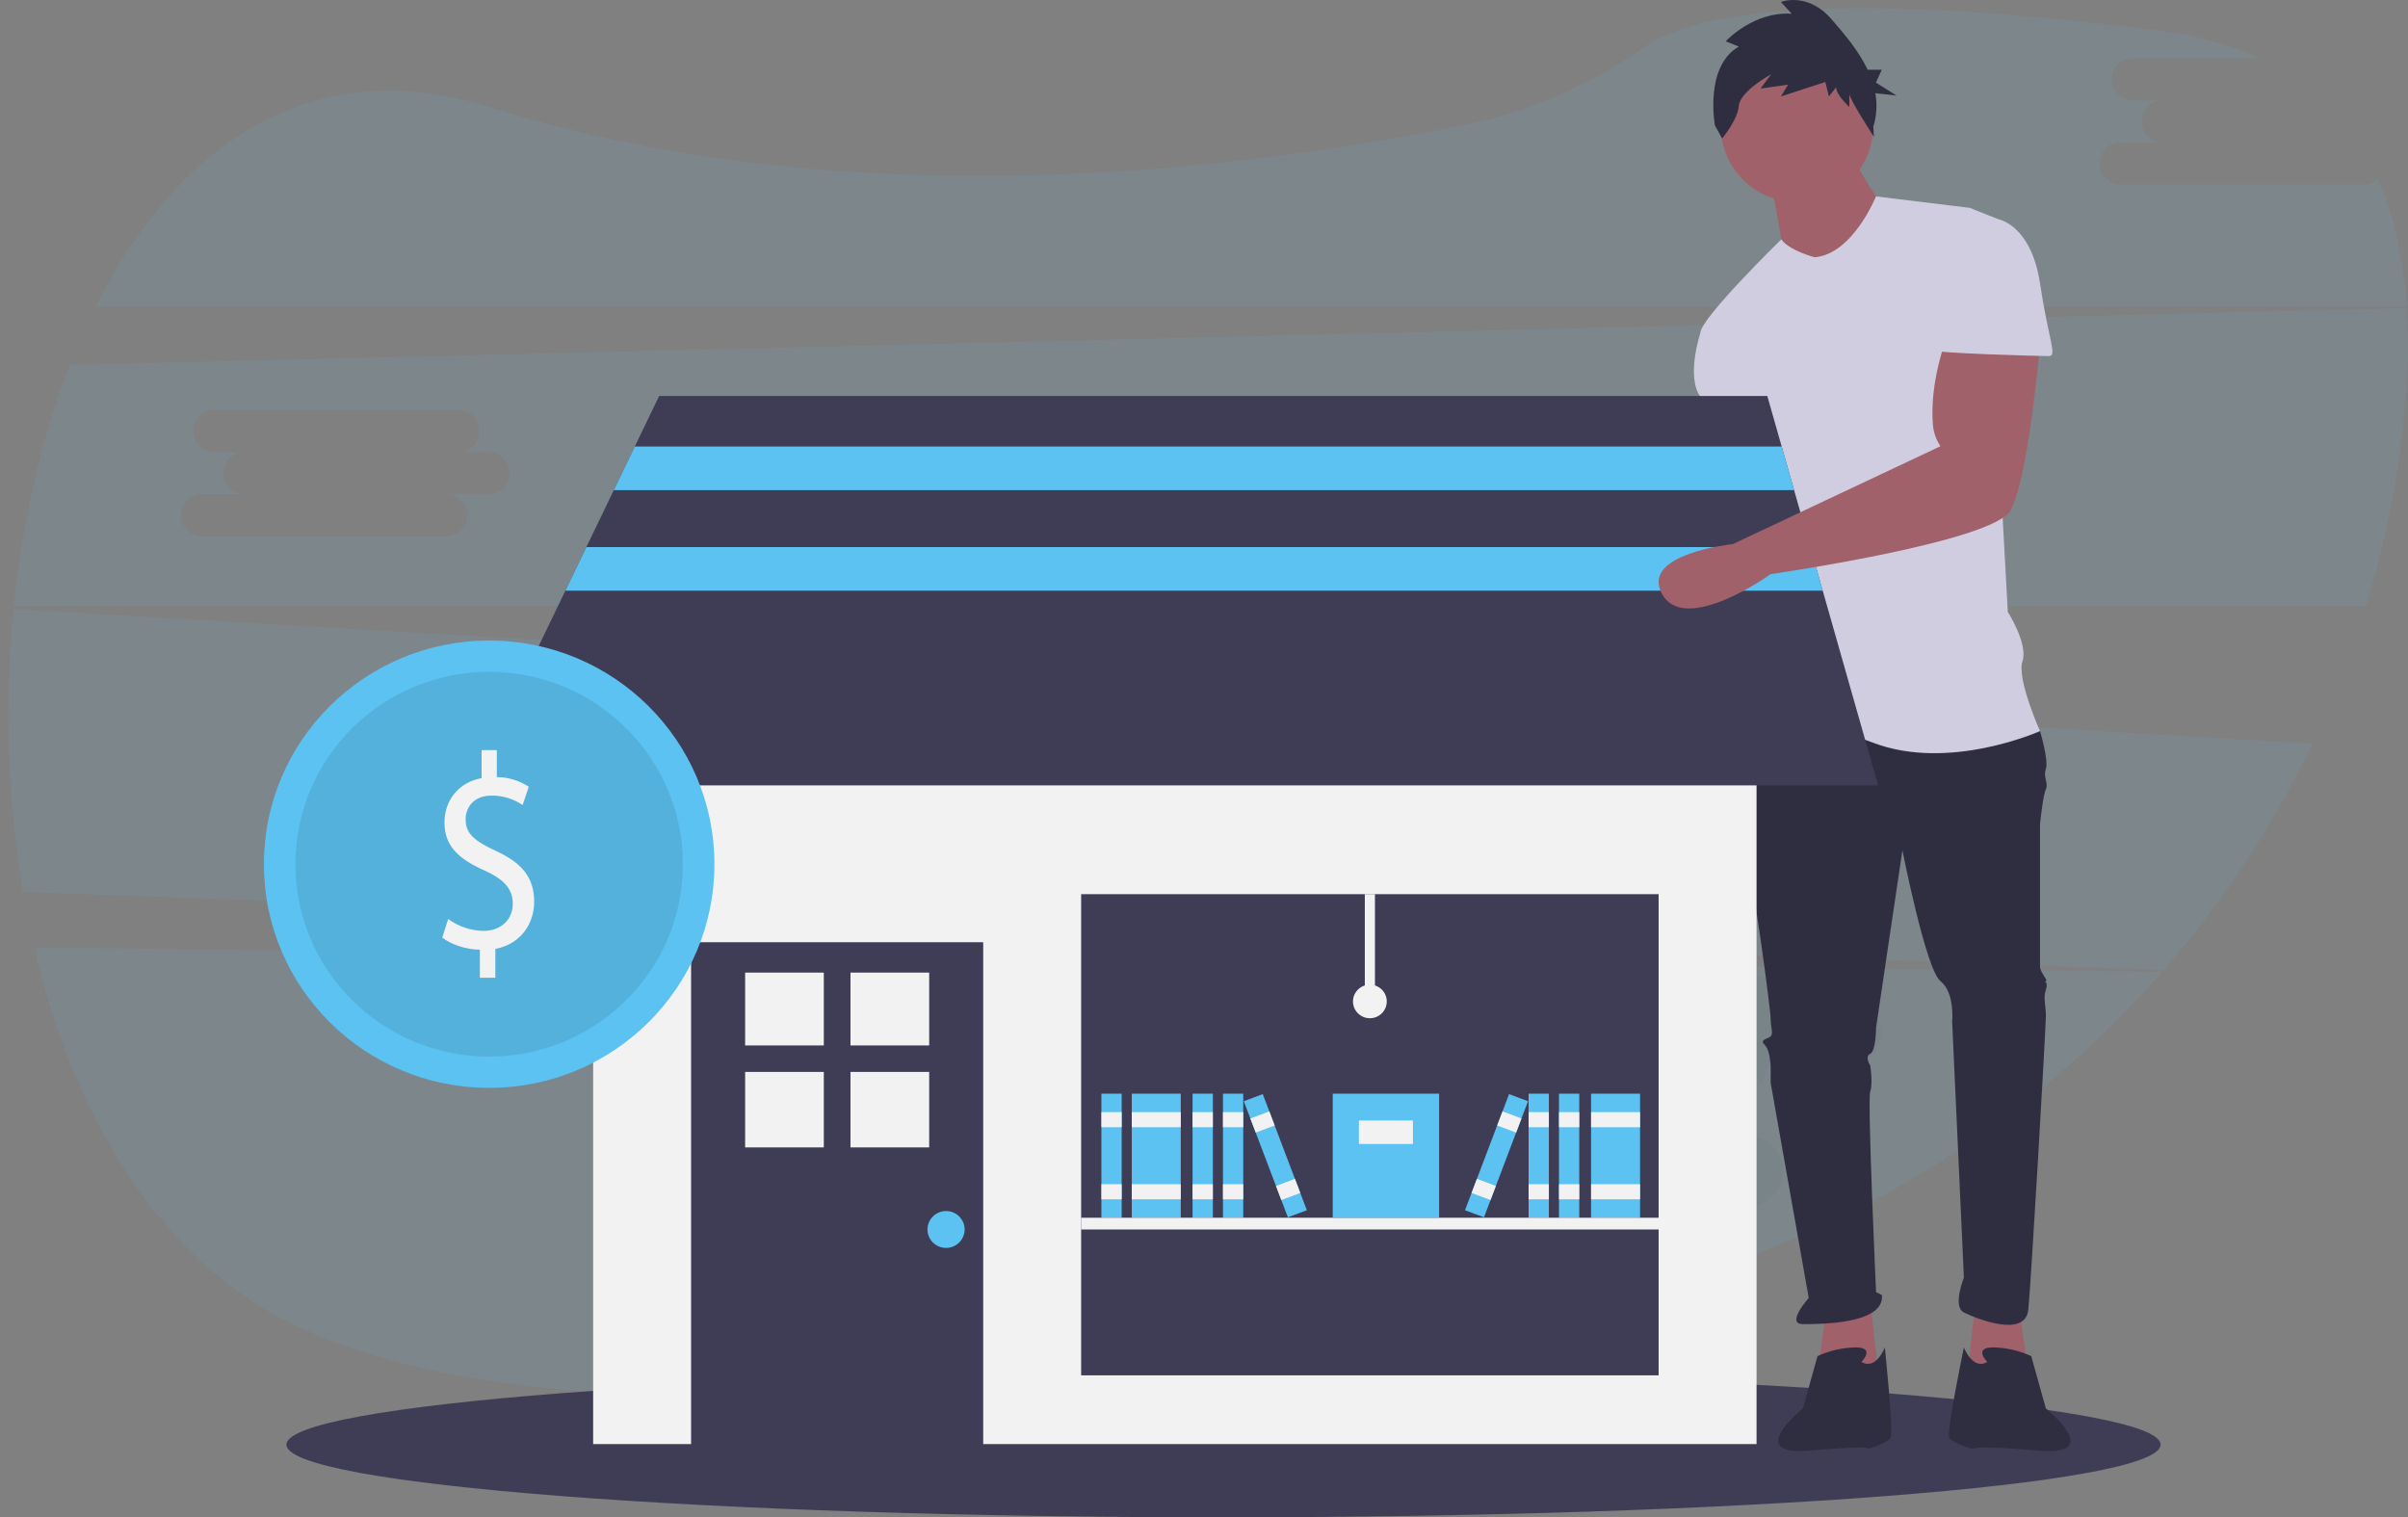 <svg width="292" height="184" viewBox="0 0 292 184" fill="none" xmlns="http://www.w3.org/2000/svg">
<rect x="0" y="0" width="292" height="184" fill="#808080" stroke="none"/>
<path opacity="0.1" d="M4.143 114.887C8.748 134.541 18.495 151.531 33.901 159.766C65.916 176.881 138.118 168.055 192.005 157.912C219.235 152.805 243.95 138.694 262.173 117.854L4.143 114.887Z" fill="#5BC2F1"/>
<path opacity="0.1" d="M286.722 22.379H257.155C256.477 22.379 255.827 22.11 255.348 21.631C254.868 21.153 254.599 20.503 254.599 19.827C254.599 19.15 254.868 18.501 255.348 18.022C255.827 17.543 256.477 17.274 257.155 17.274H262.266C261.588 17.274 260.938 17.006 260.459 16.527C259.98 16.048 259.71 15.399 259.71 14.722C259.71 14.046 259.98 13.396 260.459 12.918C260.938 12.439 261.588 12.17 262.266 12.17H258.616C257.939 12.17 257.289 11.901 256.809 11.423C256.33 10.944 256.061 10.295 256.061 9.618C256.061 8.941 256.33 8.292 256.809 7.813C257.289 7.335 257.939 7.066 258.616 7.066H274.048C270.624 5.477 266.621 4.346 262.011 3.752C219.933 -1.646 204.91 1.924 199.61 5.606C193.072 10.136 185.778 13.468 177.982 15.073C152.02 20.421 103.467 26.858 59.46 13.012C37.588 6.126 21.331 17.759 11.589 37.191H291.854C291.488 31.544 290.393 26.331 288.382 21.764C287.92 22.161 287.331 22.379 286.722 22.379Z" fill="#5BC2F1"/>
<path opacity="0.1" d="M1.634 73.87C0.498 85.3 0.883 96.83 2.78 108.159L262.369 117.639C269.596 109.338 275.663 100.098 280.406 90.171L1.634 73.87ZM104.305 98.332H99.194C99.871 98.332 100.521 98.601 101.001 99.079C101.48 99.558 101.749 100.207 101.749 100.884C101.749 101.561 101.48 102.21 101.001 102.689C100.521 103.167 99.871 103.436 99.194 103.436H69.627C68.949 103.436 68.299 103.167 67.82 102.689C67.34 102.21 67.071 101.561 67.071 100.884C67.071 100.207 67.34 99.558 67.82 99.079C68.299 98.601 68.949 98.332 69.627 98.332H74.738C74.06 98.332 73.41 98.063 72.931 97.584C72.452 97.106 72.182 96.456 72.182 95.78C72.182 95.103 72.452 94.454 72.931 93.975C73.41 93.496 74.06 93.227 74.738 93.227H71.088C70.41 93.227 69.76 92.959 69.281 92.48C68.802 92.001 68.533 91.352 68.533 90.675C68.533 89.998 68.802 89.349 69.281 88.871C69.76 88.392 70.41 88.123 71.088 88.123H100.655C101.333 88.123 101.983 88.392 102.462 88.871C102.941 89.349 103.211 89.998 103.211 90.675C103.211 91.352 102.941 92.001 102.462 92.48C101.983 92.959 101.333 93.227 100.655 93.227H104.305C104.983 93.227 105.633 93.496 106.112 93.975C106.591 94.454 106.86 95.103 106.86 95.78C106.86 96.456 106.591 97.106 106.112 97.584C105.633 98.063 104.983 98.332 104.305 98.332Z" fill="#5BC2F1"/>
<path opacity="0.1" d="M291.867 37.366L8.456 44.253C5.01 53.1 2.737 63.105 1.676 73.478H286.902C288.764 67.386 290.142 61.157 291.021 54.848C291.87 48.751 292.209 42.857 291.867 37.366ZM59.213 59.923H54.102C54.78 59.923 55.43 60.192 55.909 60.671C56.388 61.15 56.657 61.799 56.657 62.476C56.657 63.153 56.388 63.802 55.909 64.28C55.43 64.759 54.78 65.028 54.102 65.028H24.535C23.857 65.028 23.207 64.759 22.728 64.28C22.249 63.802 21.979 63.153 21.979 62.476C21.979 61.799 22.249 61.15 22.728 60.671C23.207 60.192 23.857 59.923 24.535 59.923H29.646C28.968 59.923 28.319 59.655 27.839 59.176C27.36 58.697 27.091 58.048 27.091 57.371C27.091 56.694 27.36 56.045 27.839 55.567C28.319 55.088 28.968 54.819 29.646 54.819H25.997C25.319 54.819 24.669 54.55 24.189 54.072C23.71 53.593 23.441 52.944 23.441 52.267C23.441 51.59 23.71 50.941 24.189 50.462C24.669 49.984 25.319 49.715 25.997 49.715H55.563C56.241 49.715 56.891 49.984 57.37 50.462C57.85 50.941 58.119 51.59 58.119 52.267C58.119 52.944 57.85 53.593 57.37 54.072C56.891 54.55 56.241 54.819 55.563 54.819H59.213C59.891 54.819 60.541 55.088 61.02 55.567C61.499 56.045 61.769 56.694 61.769 57.371C61.769 58.048 61.499 58.697 61.02 59.176C60.541 59.655 59.891 59.923 59.213 59.923Z" fill="#5BC2F1"/>
<g opacity="0.1">
<path opacity="0.1" d="M180.717 166.097C180.717 166.097 188.196 147.688 202.164 140.859C208.044 138.035 212.847 133.383 215.854 127.601C217.258 124.843 218.406 121.961 219.283 118.993" stroke="#535461" stroke-width="2" stroke-miterlimit="10"/>
<path opacity="0.1" d="M228.06 114.635C226.604 116.463 219.068 119.138 219.068 119.138C219.068 119.138 219.975 111.192 221.432 109.377C222.155 108.575 223.157 108.078 224.234 107.989C225.311 107.899 226.382 108.223 227.228 108.895C228.074 109.567 228.632 110.536 228.787 111.604C228.942 112.672 228.683 113.759 228.063 114.643L228.06 114.635Z" fill="#5BC2F1"/>
<path opacity="0.1" d="M225.474 129.114C223.256 129.858 215.479 128.007 215.479 128.007C215.479 128.007 220.559 121.84 222.776 121.096C223.818 120.82 224.926 120.95 225.876 121.46C226.825 121.97 227.544 122.822 227.887 123.843C228.231 124.863 228.172 125.976 227.724 126.955C227.276 127.934 226.471 128.706 225.474 129.114Z" fill="#5BC2F1"/>
<path opacity="0.1" d="M211.453 146.225C209.164 145.751 203.384 140.231 203.384 140.231C203.384 140.231 210.885 137.468 213.177 137.943C214.214 138.231 215.102 138.903 215.662 139.821C216.222 140.739 216.412 141.835 216.193 142.888C215.974 143.94 215.362 144.87 214.482 145.49C213.602 146.109 212.519 146.371 211.453 146.223V146.225Z" fill="#5BC2F1"/>
<path opacity="0.1" d="M197.926 156.789C195.589 156.707 188.958 152.244 188.958 152.244C188.958 152.244 195.886 148.262 198.223 148.337C198.803 148.318 199.382 148.42 199.922 148.634C200.462 148.848 200.952 149.171 201.362 149.582C201.772 149.993 202.093 150.483 202.306 151.024C202.518 151.564 202.617 152.141 202.597 152.721C202.576 153.301 202.437 153.871 202.187 154.395C201.937 154.918 201.582 155.386 201.145 155.767C200.707 156.148 200.195 156.436 199.641 156.612C199.088 156.787 198.504 156.848 197.926 156.789Z" fill="#5BC2F1"/>
<path opacity="0.1" d="M208.238 122.834C208.538 125.151 213.602 131.328 213.602 131.328C213.602 131.328 216.936 124.071 216.639 121.753C216.432 120.697 215.83 119.759 214.956 119.13C214.082 118.5 213 118.227 211.932 118.364C210.863 118.502 209.887 119.04 209.201 119.87C208.515 120.7 208.171 121.76 208.238 122.834Z" fill="#5BC2F1"/>
<path opacity="0.1" d="M192.573 135.386C193.552 137.505 200.236 141.889 200.236 141.889C200.236 141.889 201.244 133.967 200.265 131.848C200.057 131.307 199.739 130.814 199.333 130.401C198.926 129.987 198.439 129.662 197.901 129.444C197.363 129.226 196.786 129.12 196.206 129.134C195.626 129.147 195.055 129.279 194.528 129.522C194.001 129.764 193.529 130.112 193.142 130.544C192.755 130.976 192.461 131.483 192.278 132.033C192.095 132.582 192.026 133.164 192.077 133.741C192.128 134.319 192.297 134.879 192.573 135.389V135.386Z" fill="#5BC2F1"/>
<path opacity="0.1" d="M179.024 149.674C179.629 151.931 185.478 157.377 185.478 157.377C185.478 157.377 187.812 149.74 187.204 147.484C186.857 146.466 186.135 145.618 185.185 145.111C184.235 144.605 183.128 144.478 182.088 144.757C181.048 145.035 180.153 145.698 179.584 146.611C179.015 147.524 178.815 148.619 179.024 149.674Z" fill="#5BC2F1"/>
<path opacity="0.25" d="M228.06 114.635C226.604 116.463 219.068 119.138 219.068 119.138C219.068 119.138 219.975 111.192 221.432 109.377C222.155 108.575 223.157 108.078 224.234 107.989C225.311 107.899 226.382 108.223 227.228 108.895C228.074 109.567 228.632 110.536 228.787 111.604C228.942 112.672 228.683 113.759 228.063 114.643L228.06 114.635Z" fill="#1B1B1B"/>
<path opacity="0.25" d="M225.474 129.114C223.256 129.858 215.479 128.007 215.479 128.007C215.479 128.007 220.559 121.84 222.776 121.096C223.818 120.82 224.926 120.95 225.876 121.46C226.825 121.97 227.544 122.822 227.887 123.843C228.231 124.863 228.172 125.976 227.724 126.955C227.276 127.934 226.471 128.706 225.474 129.114Z" fill="#1B1B1B"/>
<path opacity="0.25" d="M211.453 146.225C209.164 145.751 203.384 140.231 203.384 140.231C203.384 140.231 210.885 137.468 213.177 137.943C214.214 138.231 215.102 138.903 215.662 139.821C216.222 140.739 216.412 141.835 216.193 142.888C215.974 143.94 215.362 144.87 214.482 145.49C213.602 146.109 212.519 146.371 211.453 146.223V146.225Z" fill="#1B1B1B"/>
<path opacity="0.25" d="M197.926 156.789C195.589 156.707 188.958 152.244 188.958 152.244C188.958 152.244 195.886 148.262 198.223 148.337C198.803 148.318 199.382 148.42 199.922 148.634C200.462 148.848 200.952 149.171 201.362 149.582C201.772 149.993 202.093 150.483 202.306 151.024C202.518 151.564 202.617 152.141 202.597 152.721C202.576 153.301 202.437 153.871 202.187 154.395C201.937 154.918 201.582 155.386 201.145 155.767C200.707 156.148 200.195 156.436 199.641 156.612C199.088 156.787 198.504 156.848 197.926 156.789Z" fill="#1B1B1B"/>
<path opacity="0.25" d="M208.238 122.834C208.538 125.151 213.602 131.328 213.602 131.328C213.602 131.328 216.936 124.071 216.639 121.753C216.432 120.697 215.83 119.759 214.956 119.13C214.082 118.5 213 118.227 211.932 118.364C210.863 118.502 209.887 119.04 209.201 119.87C208.515 120.7 208.171 121.76 208.238 122.834Z" fill="#1B1B1B"/>
<path opacity="0.25" d="M192.573 135.386C193.552 137.505 200.236 141.889 200.236 141.889C200.236 141.889 201.244 133.967 200.265 131.848C200.057 131.307 199.739 130.814 199.333 130.401C198.926 129.987 198.439 129.662 197.901 129.444C197.363 129.226 196.786 129.12 196.206 129.134C195.626 129.147 195.055 129.279 194.528 129.522C194.001 129.764 193.529 130.112 193.142 130.544C192.755 130.976 192.461 131.483 192.278 132.033C192.095 132.582 192.026 133.164 192.077 133.741C192.128 134.319 192.297 134.879 192.573 135.389V135.386Z" fill="#1B1B1B"/>
<path opacity="0.25" d="M179.024 149.674C179.629 151.931 185.478 157.377 185.478 157.377C185.478 157.377 187.812 149.74 187.204 147.484C186.857 146.466 186.135 145.618 185.185 145.111C184.235 144.605 183.128 144.478 182.088 144.757C181.048 145.035 180.153 145.698 179.584 146.611C179.015 147.524 178.815 148.619 179.024 149.674Z" fill="#1B1B1B"/>
</g>
<g opacity="0.1">
<path opacity="0.1" d="M175.412 139.18C175.412 139.18 176.356 119.334 187.265 108.265C191.866 103.65 194.845 97.669 195.753 91.22C196.162 88.154 196.289 85.058 196.133 81.97" stroke="#535461" stroke-width="2" stroke-miterlimit="10"/>
<path opacity="0.1" d="M202.997 74.953C202.231 77.159 196.008 82.174 196.008 82.174C196.008 82.174 194.231 74.389 194.997 72.182C195.149 71.621 195.415 71.097 195.779 70.643C196.142 70.189 196.596 69.814 197.11 69.542C197.625 69.27 198.19 69.107 198.771 69.063C199.351 69.019 199.935 69.094 200.485 69.285C201.035 69.475 201.54 69.777 201.968 70.171C202.396 70.564 202.739 71.042 202.975 71.573C203.21 72.105 203.334 72.68 203.338 73.261C203.342 73.842 203.226 74.418 202.997 74.953Z" fill="#5BC2F1"/>
<path opacity="0.1" d="M205.352 89.458C203.496 90.894 195.554 91.725 195.554 91.725C195.554 91.725 198.299 84.224 200.143 82.788C200.577 82.403 201.085 82.111 201.636 81.93C202.187 81.749 202.77 81.682 203.348 81.735C203.926 81.787 204.487 81.958 204.996 82.235C205.505 82.513 205.952 82.892 206.309 83.349C206.666 83.806 206.925 84.331 207.071 84.892C207.217 85.453 207.246 86.038 207.156 86.611C207.066 87.183 206.86 87.731 206.55 88.221C206.239 88.711 205.832 89.132 205.352 89.458Z" fill="#5BC2F1"/>
<path opacity="0.1" d="M197.806 110.257C195.488 110.567 188.204 107.274 188.204 107.274C188.204 107.274 194.366 102.183 196.692 101.873C197.261 101.759 197.848 101.763 198.415 101.884C198.983 102.006 199.52 102.242 199.992 102.579C200.465 102.915 200.863 103.345 201.163 103.842C201.462 104.339 201.656 104.891 201.733 105.466C201.81 106.04 201.769 106.625 201.611 107.182C201.453 107.74 201.182 108.26 200.815 108.709C200.448 109.158 199.992 109.527 199.476 109.793C198.961 110.059 198.396 110.217 197.817 110.257H197.806Z" fill="#5BC2F1"/>
<path opacity="0.1" d="M188.552 124.701C186.318 125.398 178.581 123.377 178.581 123.377C178.581 123.377 183.791 117.319 186.024 116.622C187.072 116.367 188.178 116.519 189.117 117.049C190.057 117.579 190.759 118.446 191.081 119.475C191.403 120.503 191.32 121.615 190.851 122.585C190.381 123.555 189.559 124.309 188.552 124.696V124.701Z" fill="#5BC2F1"/>
<path opacity="0.1" d="M187.005 89.251C188.066 91.339 194.888 95.49 194.888 95.49C194.888 95.49 195.623 87.543 194.573 85.45C194.028 84.52 193.149 83.833 192.114 83.527C191.079 83.221 189.967 83.321 189.003 83.805C188.039 84.289 187.296 85.122 186.925 86.133C186.554 87.145 186.583 88.26 187.005 89.251Z" fill="#5BC2F1"/>
<path opacity="0.1" d="M176.396 106.284C178.024 107.96 185.785 109.881 185.785 109.881C185.785 109.881 184.106 102.075 182.478 100.398C181.679 99.672 180.634 99.278 179.555 99.296C178.475 99.313 177.443 99.74 176.668 100.49C175.893 101.241 175.434 102.258 175.383 103.334C175.332 104.411 175.695 105.467 176.396 106.286V106.284Z" fill="#5BC2F1"/>
<path opacity="0.1" d="M168.359 124.248C169.685 126.176 177.006 129.379 177.006 129.379C177.006 129.379 176.671 121.4 175.351 119.472C174.682 118.636 173.723 118.084 172.664 117.925C171.604 117.767 170.525 118.014 169.64 118.617C168.756 119.22 168.133 120.135 167.896 121.178C167.659 122.221 167.825 123.315 168.361 124.24L168.359 124.248Z" fill="#5BC2F1"/>
</g>
<g clip-path="url(#clip0)">
<path d="M148.366 184C211.124 184 262 180.053 262 175.185C262 170.316 211.124 166.37 148.366 166.37C85.608 166.37 34.732 170.316 34.732 175.185C34.732 180.053 85.608 184 148.366 184Z" fill="#3F3D56"/>
<path d="M244.892 158.809L245.957 166.564L238.501 167.269L239.567 157.751L244.892 158.809Z" fill="#A0616A"/>
<path d="M209.745 52.349C209.745 52.349 210.455 61.867 210.455 62.219C210.455 62.572 205.485 86.895 205.485 86.895C205.485 86.895 198.384 100.291 205.485 99.938C212.585 99.586 210.455 87.248 210.455 87.248L217.91 66.802L214.715 52.349L209.745 52.349Z" fill="#A0616A"/>
<path d="M221.461 158.809L220.396 166.564L227.851 167.269L226.786 157.751L221.461 158.809Z" fill="#A0616A"/>
<path d="M213.295 86.19L211.52 88.658C211.52 88.658 210.455 99.233 211.52 102.759C212.585 106.284 214.715 122.5 214.715 123.557C214.715 124.615 215.07 125.32 214.715 125.672C214.36 126.025 213.295 126.025 214.005 126.73C214.715 127.435 214.715 129.55 214.715 129.55V131.312L219.331 157.399C219.331 157.399 216.49 160.571 218.621 160.571C220.751 160.571 228.561 160.571 228.206 157.046L227.496 156.694C227.496 156.694 226.431 133.428 226.786 132.37C227.141 131.312 226.786 129.197 226.786 129.197C226.786 129.197 226.076 128.14 226.786 127.787C227.496 127.435 227.496 124.615 227.496 124.615L230.691 103.111C230.691 103.111 233.531 117.564 235.306 118.974C237.081 120.384 236.726 123.91 236.726 123.91L238.146 154.931C238.146 154.931 236.726 158.456 238.146 159.161C239.566 159.866 245.602 162.334 245.957 158.809C246.312 155.284 248.087 124.615 248.087 123.205C248.087 121.794 247.732 121.089 248.087 120.032C248.442 118.974 247.732 118.974 248.087 118.974C248.442 118.974 247.377 117.917 247.377 117.212V99.938C247.377 99.938 247.732 96.413 248.087 95.708C248.442 95.003 247.732 94.298 248.087 93.241C248.442 92.183 247.377 88.658 247.377 88.658L231.401 84.428L213.295 86.19Z" fill="#2F2E41"/>
<path d="M225.721 165.154C225.721 165.154 227.496 163.391 225.011 163.391C223.415 163.424 221.844 163.784 220.396 164.449L218.621 170.794C218.621 170.794 211.343 176.611 219.508 175.906C227.674 175.201 226.431 175.729 226.431 175.729C226.431 175.729 228.916 175.024 229.271 174.319C229.626 173.614 228.561 163.391 228.561 163.391C228.561 163.391 227.496 166.212 225.721 165.154Z" fill="#2F2E41"/>
<path d="M240.986 165.154C240.986 165.154 239.211 163.391 241.696 163.391C243.292 163.424 244.863 163.784 246.312 164.449L248.087 170.794C248.087 170.794 255.365 176.611 247.199 175.906C239.034 175.201 239.211 175.729 239.211 175.729C239.211 175.729 236.726 175.024 236.371 174.319C236.016 173.614 238.146 163.391 238.146 163.391C238.146 163.391 239.211 166.212 240.986 165.154Z" fill="#2F2E41"/>
<path d="M217.91 24.5C223.008 24.5 227.141 20.396 227.141 15.335C227.141 10.273 223.008 6.169 217.91 6.169C212.813 6.169 208.68 10.273 208.68 15.335C208.68 20.396 212.813 24.5 217.91 24.5Z" fill="#A0616A"/>
<path d="M214.715 22.032C214.715 22.032 216.135 29.083 216.135 30.14C216.135 31.198 222.171 34.37 222.171 34.37L228.916 25.91C228.916 25.91 224.656 19.917 224.656 18.507L214.715 22.032Z" fill="#A0616A"/>
<path d="M220.04 31.198C220.04 31.198 216.946 30.38 216.008 29.026C216.008 29.026 206.195 38.601 206.195 40.363L214.005 54.111C214.005 54.111 214.005 59.047 214.715 59.399C215.425 59.752 214.715 59.399 214.715 60.809C214.715 62.219 212.585 71.385 213.295 72.795C214.005 74.205 214.715 73.147 214.005 75.262C213.295 77.377 211.52 88.658 211.52 88.658C211.52 88.658 217.91 86.543 227.141 90.068C236.371 93.593 247.377 88.658 247.377 88.658C247.377 88.658 244.537 82.313 245.247 80.198C245.957 78.082 243.472 74.205 243.472 74.205L241.696 41.773C241.696 41.773 244.182 27.32 242.406 26.615L238.856 25.205L227.487 23.817C227.487 23.817 224.656 30.845 220.04 31.198Z" fill="#D0CDE1"/>
<path d="M209.745 37.895L206.195 40.363C206.195 40.363 204.42 45.651 206.195 48.118C207.97 50.586 208.68 54.111 208.68 54.111L215.78 53.406L209.745 37.895Z" fill="#D0CDE1"/>
<path d="M210.863 5.648L209.262 5.012C209.262 5.012 212.61 1.352 217.268 1.67L215.958 0.238C215.958 0.238 219.16 -1.035 222.071 2.307C223.601 4.063 225.372 6.128 226.476 8.454H228.191L227.475 10.019L229.98 11.583L227.409 11.302C227.652 12.653 227.569 14.042 227.166 15.355L227.235 16.591C227.235 16.591 224.254 12.013 224.254 11.377V12.968C224.254 12.968 222.653 11.536 222.653 10.581L221.78 11.695L221.343 9.944L215.958 11.695L216.831 10.263L213.483 10.74L214.793 8.99C214.793 8.99 211.009 11.058 210.863 12.809C210.718 14.559 208.825 16.787 208.825 16.787L207.952 15.195C207.952 15.195 206.642 8.035 210.863 5.648Z" fill="#2F2E41"/>
<path d="M213.004 76.714H71.927V175.118H213.004V76.714Z" fill="#F2F2F2"/>
<path d="M119.226 114.26H83.803V175.661H119.226V114.26Z" fill="#3F3D56"/>
<path d="M99.897 117.943H90.356V126.776H99.897V117.943Z" fill="#F2F2F2"/>
<path d="M112.674 117.943H103.132V126.776H112.674V117.943Z" fill="#F2F2F2"/>
<path d="M99.897 129.987H90.356V139.141H99.897V129.987Z" fill="#F2F2F2"/>
<path d="M112.674 129.987H103.132V139.141H112.674V129.987Z" fill="#F2F2F2"/>
<path d="M114.721 151.33C115.965 151.33 116.974 150.329 116.974 149.094C116.974 147.859 115.965 146.857 114.721 146.857C113.477 146.857 112.469 147.859 112.469 149.094C112.469 150.329 113.477 151.33 114.721 151.33Z" fill="#5BC2F1"/>
<path d="M201.128 108.431H131.102V166.782H201.128V108.431Z" fill="#3F3D56"/>
<path d="M227.746 95.24H57.185L68.557 71.631L71.102 66.345L74.432 59.432L76.977 54.146L79.927 48.023H214.308L216.051 54.146L217.556 59.432L219.524 66.345L221.028 71.631L227.746 95.24Z" fill="#3F3D56"/>
<path d="M136.016 132.626H133.559V147.671H136.016V132.626Z" fill="#5BC2F1"/>
<path d="M136.016 134.862H133.559V136.692H136.016V134.862Z" fill="#F2F2F2"/>
<path d="M136.016 143.604H133.559V145.434H136.016V143.604Z" fill="#F2F2F2"/>
<path d="M143.182 132.626H137.244V147.671H143.182V132.626Z" fill="#5BC2F1"/>
<path d="M143.182 134.862H137.244V136.692H143.182V134.862Z" fill="#F2F2F2"/>
<path d="M143.182 143.604H137.244V145.434H143.182V143.604Z" fill="#F2F2F2"/>
<path d="M147.073 132.626H144.615V147.671H147.073V132.626Z" fill="#5BC2F1"/>
<path d="M147.073 134.862H144.615V136.692H147.073V134.862Z" fill="#F2F2F2"/>
<path d="M147.073 143.604H144.615V145.434H147.073V143.604Z" fill="#F2F2F2"/>
<path d="M150.758 132.626H148.301V147.671H150.758V132.626Z" fill="#5BC2F1"/>
<path d="M150.758 134.862H148.301V136.692H150.758V134.862Z" fill="#F2F2F2"/>
<path d="M150.758 143.604H148.301V145.434H150.758V143.604Z" fill="#F2F2F2"/>
<path d="M153.126 132.679L150.827 133.539L156.171 147.617L158.471 146.757L153.126 132.679Z" fill="#5BC2F1"/>
<path d="M153.92 134.771L151.621 135.632L152.271 137.344L154.57 136.484L153.92 134.771Z" fill="#F2F2F2"/>
<path d="M157.026 142.952L154.727 143.813L155.377 145.525L157.676 144.664L157.026 142.952Z" fill="#F2F2F2"/>
<path d="M198.876 132.626H192.938V147.671H198.876V132.626Z" fill="#5BC2F1"/>
<path d="M198.876 134.862H192.938V136.692H198.876V134.862Z" fill="#F2F2F2"/>
<path d="M198.876 143.604H192.938V145.434H198.876V143.604Z" fill="#F2F2F2"/>
<path d="M191.505 132.626H189.048V147.671H191.505V132.626Z" fill="#5BC2F1"/>
<path d="M191.505 134.862H189.048V136.692H191.505V134.862Z" fill="#F2F2F2"/>
<path d="M191.505 143.604H189.048V145.434H191.505V143.604Z" fill="#F2F2F2"/>
<path d="M187.819 132.626H185.362V147.671H187.819V132.626Z" fill="#5BC2F1"/>
<path d="M187.819 134.862H185.362V136.692H187.819V134.862Z" fill="#F2F2F2"/>
<path d="M187.819 143.604H185.362V145.434H187.819V143.604Z" fill="#F2F2F2"/>
<path d="M182.994 132.679L177.65 146.757L179.949 147.618L185.293 133.539L182.994 132.679Z" fill="#5BC2F1"/>
<path d="M182.2 134.771L181.55 136.484L183.849 137.344L184.499 135.632L182.2 134.771Z" fill="#F2F2F2"/>
<path d="M179.094 142.952L178.444 144.664L180.743 145.525L181.393 143.813L179.094 142.952Z" fill="#F2F2F2"/>
<path d="M201.128 147.671H131.102V149.094H201.128V147.671Z" fill="#F2F2F2"/>
<path d="M174.51 132.626H161.61V147.671H174.51V132.626Z" fill="#5BC2F1"/>
<path d="M171.336 135.878H164.784V138.725H171.336V135.878Z" fill="#F2F2F2"/>
<path d="M166.729 108.431H165.501V121.443H166.729V108.431Z" fill="#F2F2F2"/>
<path d="M166.115 123.476C167.246 123.476 168.163 122.566 168.163 121.443C168.163 120.32 167.246 119.41 166.115 119.41C164.984 119.41 164.067 120.32 164.067 121.443C164.067 122.566 164.984 123.476 166.115 123.476Z" fill="#F2F2F2"/>
<path d="M217.556 59.432H74.432L76.977 54.146H216.051L217.556 59.432Z" fill="#5BC2F1"/>
<path d="M221.028 71.631H68.557L71.102 66.345H219.523L221.028 71.631Z" fill="#5BC2F1"/>
<path d="M236.016 41.068C236.016 41.068 233.96 46.317 234.39 51.511C234.468 52.441 234.784 53.336 235.306 54.111L210.12 65.984C210.12 65.984 198.74 67.154 201.58 72.09C204.42 77.025 214.715 69.622 214.715 69.622C214.715 69.622 241.697 65.744 243.827 61.867C245.957 57.989 247.377 41.773 247.377 41.773L236.016 41.068Z" fill="#A0616A"/>
<path d="M237.081 26.615H242.407C242.407 26.615 246.312 27.32 247.377 34.37C248.442 41.421 249.507 43.183 248.442 43.183C247.377 43.183 234.596 42.831 234.596 42.478C234.596 42.126 237.081 26.615 237.081 26.615Z" fill="#D0CDE1"/>
<path d="M59.316 131.923C74.402 131.923 86.632 119.779 86.632 104.799C86.632 89.819 74.402 77.675 59.316 77.675C44.23 77.675 32 89.819 32 104.799C32 119.779 44.23 131.923 59.316 131.923Z" fill="#5BC2F1"/>
<path opacity="0.1" d="M59.316 128.125C72.29 128.125 82.808 117.682 82.808 104.799C82.808 91.916 72.29 81.473 59.316 81.473C46.342 81.473 35.824 91.916 35.824 104.799C35.824 117.682 46.342 128.125 59.316 128.125Z" fill="#1B1B1B"/>
<path d="M58.19 118.564V115.169C56.462 115.135 54.674 114.53 53.631 113.69L54.346 111.438C55.585 112.36 57.089 112.866 58.637 112.883C60.753 112.883 62.183 111.505 62.183 109.589C62.183 107.74 61.021 106.597 58.816 105.588C55.776 104.244 53.899 102.698 53.899 99.773C53.899 96.983 55.657 94.865 58.399 94.361V90.966H60.246V94.227C61.624 94.245 62.968 94.653 64.12 95.403L63.375 97.622C62.27 96.871 60.96 96.472 59.621 96.479C57.326 96.479 56.462 98.025 56.462 99.37C56.462 101.118 57.564 101.992 60.157 103.202C63.226 104.614 64.776 106.362 64.776 109.353C64.776 112.009 63.137 114.496 60.068 115.068V118.564H58.19Z" fill="#F2F2F2"/>
</g>
<defs>
<clipPath id="clip0">
<rect width="230" height="184" fill="white" transform="translate(32)"/>
</clipPath>
</defs>
</svg>
